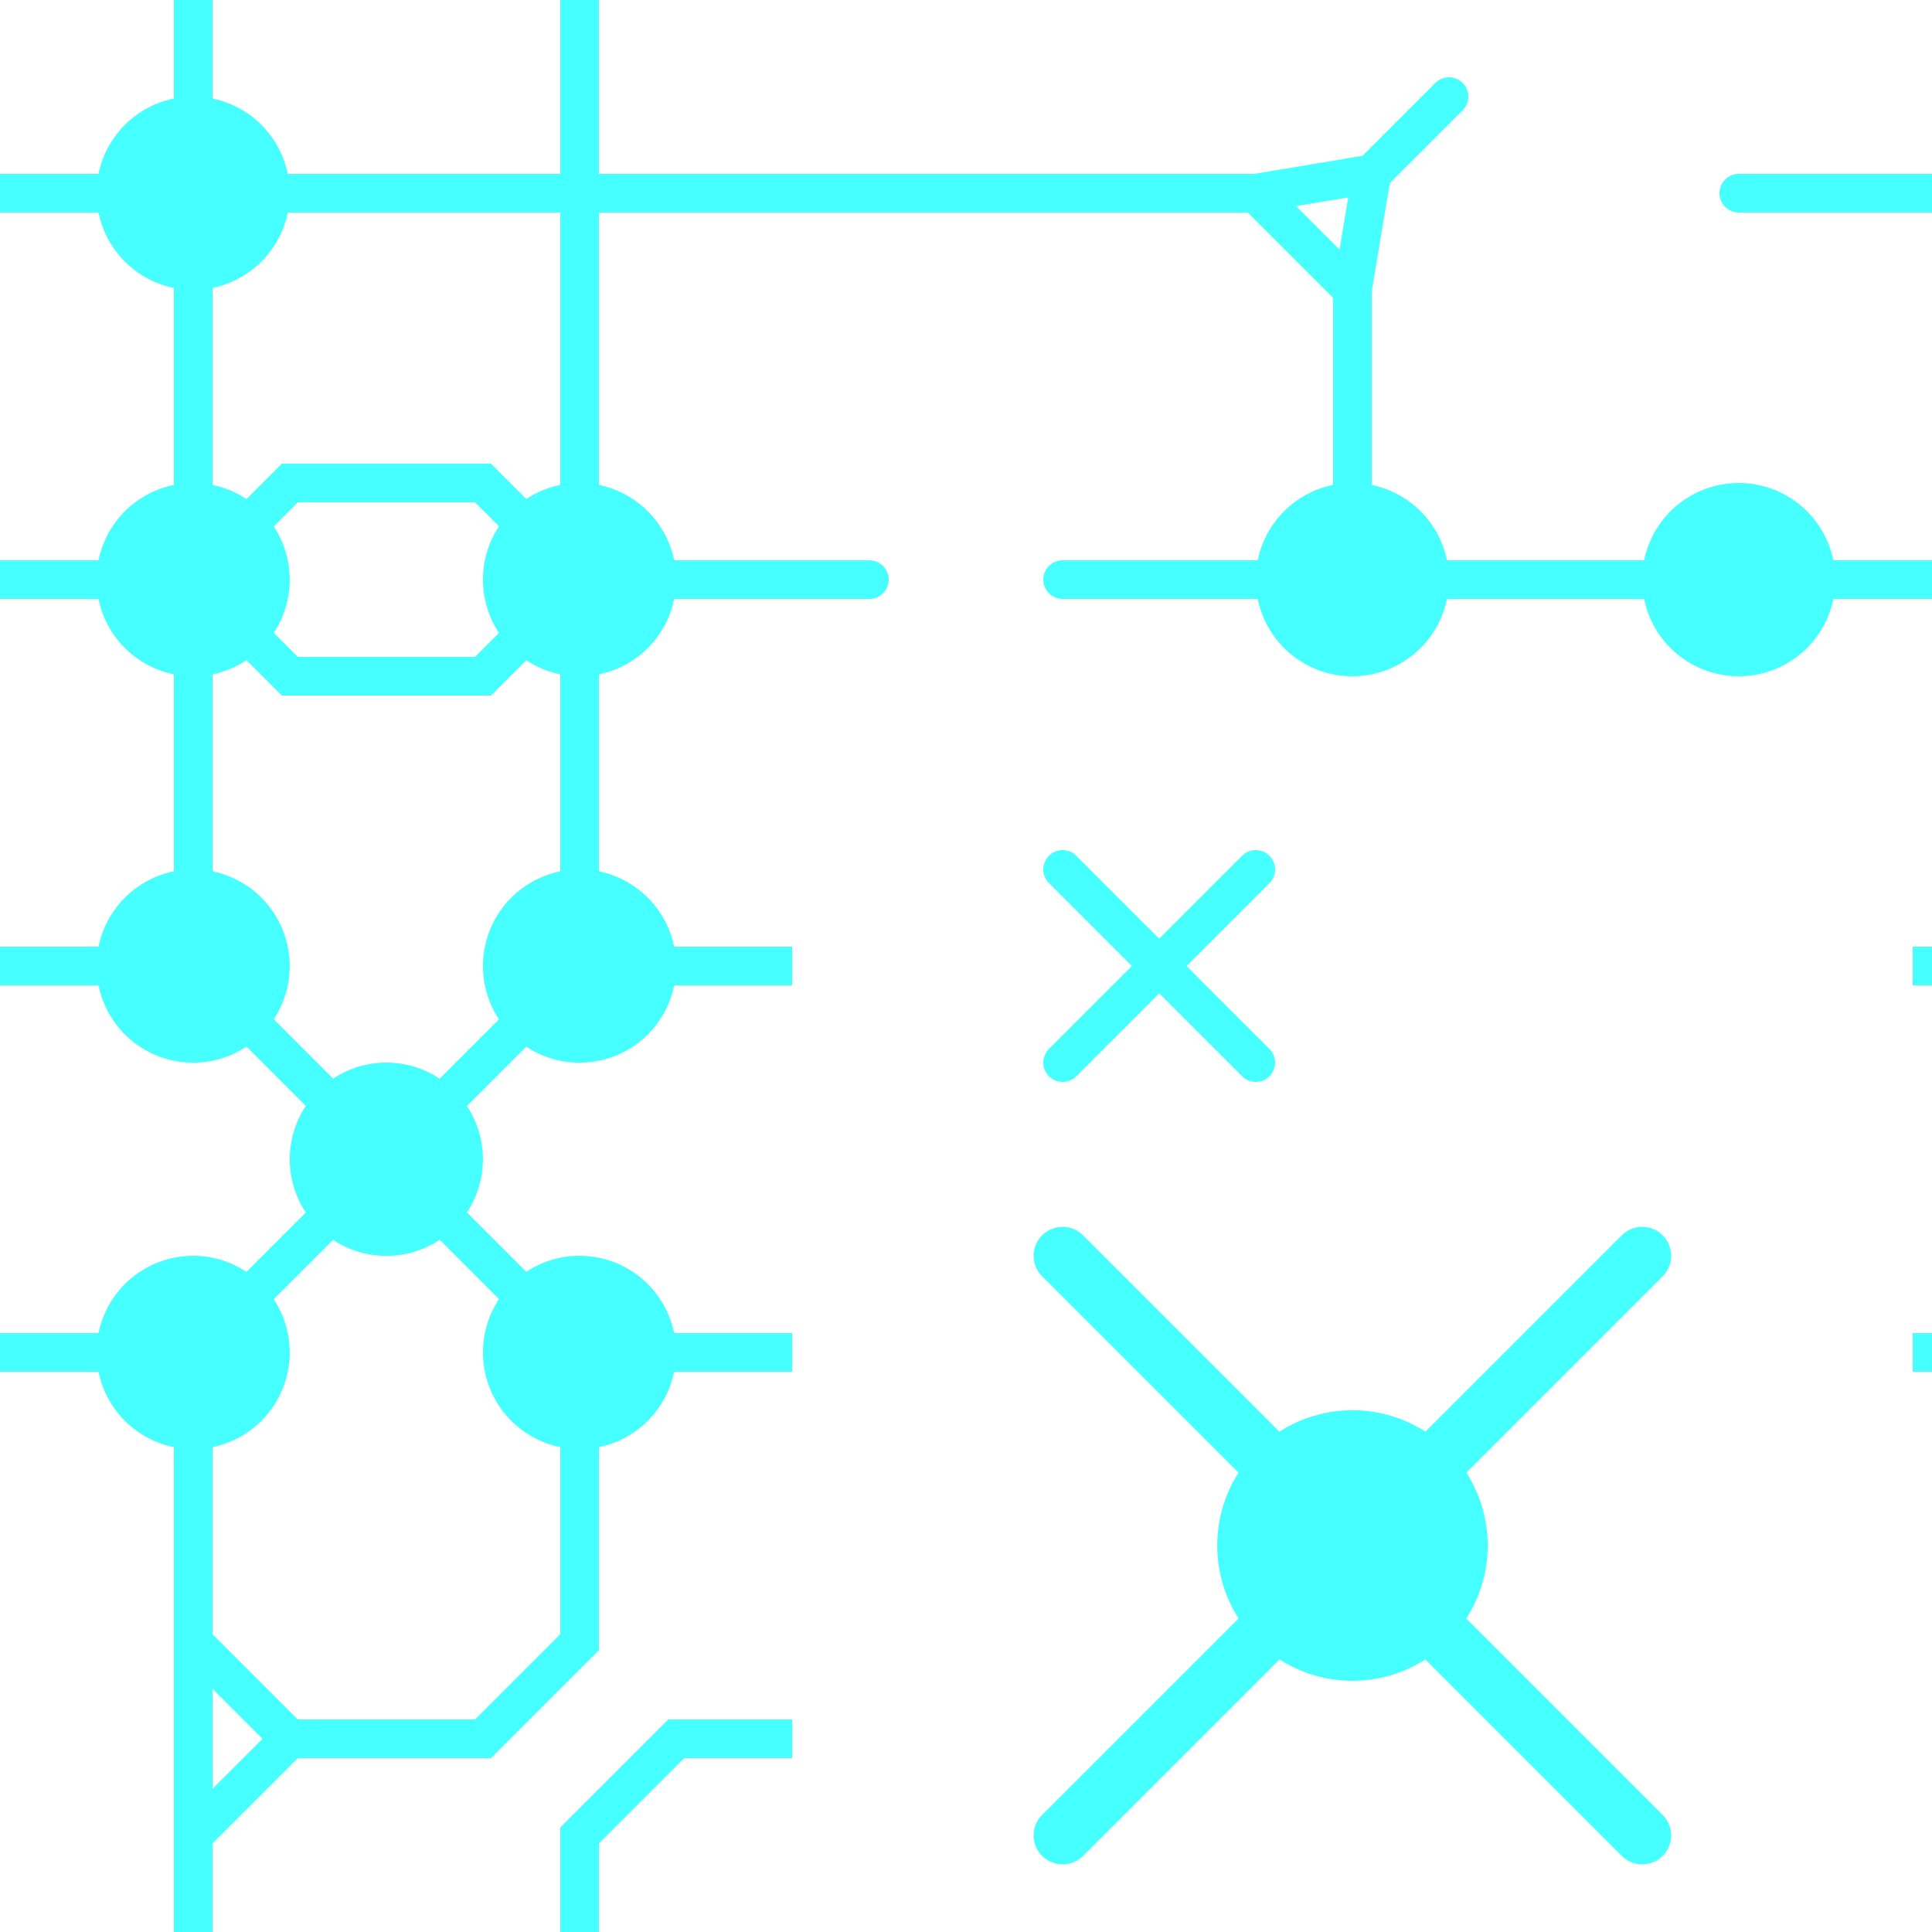 <?xml version="1.0" encoding="UTF-8" standalone="no"?>
<!-- Created with Inkscape (http://www.inkscape.org/) -->

<svg
   xmlns:dc="http://purl.org/dc/elements/1.1/"
   xmlns:cc="http://creativecommons.org/ns#"
   xmlns:rdf="http://www.w3.org/1999/02/22-rdf-syntax-ns#"
   xmlns:svg="http://www.w3.org/2000/svg"
   xmlns="http://www.w3.org/2000/svg"
   xmlns:sodipodi="http://sodipodi.sourceforge.net/DTD/sodipodi-0.dtd"
   xmlns:inkscape="http://www.inkscape.org/namespaces/inkscape"
   width="100"
   height="100"
   id="svg2"
   version="1.1"
   inkscape:version="0.48.2 r9819"
   inkscape:export-filename="C:\Users\Lutyens\Desktop\ObjData\BoxSphere\Stage\stage1\stageTex1-1.png"
   inkscape:export-xdpi="921.59998"
   inkscape:export-ydpi="921.59998"
   sodipodi:docname="stageTex1-1.svg">
  <defs
     id="defs4" />
  <sodipodi:namedview
     id="base"
     pagecolor="#ffffff"
     bordercolor="#666666"
     borderopacity="1.0"
     inkscape:pageopacity="0.0"
     inkscape:pageshadow="2"
     inkscape:zoom="8.59"
     inkscape:cx="50"
     inkscape:cy="50"
     inkscape:document-units="px"
     inkscape:current-layer="layer4"
     showgrid="false"
     inkscape:window-width="1679"
     inkscape:window-height="1058"
     inkscape:window-x="83"
     inkscape:window-y="-8"
     inkscape:window-maximized="1"
     showguides="true"
     inkscape:guide-bbox="true" />
  <g
     inkscape:label="レイヤー 1"
     inkscape:groupmode="layer"
     id="layer1"
     transform="translate(0,-952.362)"
     style="display:none"
     sodipodi:insensitive="true">
    <rect
       style="fill:#282864;fill-opacity:1;fill-rule:evenodd;stroke:none"
       id="rect3753"
       width="100"
       height="100"
       x="0"
       y="952.362" />
  </g>
  <g
     inkscape:groupmode="layer"
     id="layer2"
     inkscape:label="レイヤー"
     style="display:none"
     sodipodi:insensitive="true">
    <path
       style="fill:#282864;fill-opacity:1;fill-rule:evenodd;stroke:none"
       d="M 0,0 0,9 5.094,9 C 5.493,7.047 7.047,5.493 9,5.094 L 9,0 0,0 z m 11,0 0,5.094 C 12.953,5.493 14.507,7.047 14.906,9 L 29,9 29,0 11,0 z M 31,0 31,9 64.844,9 70.5,8.062 74.281,4.281 A 1,1 0 0 1 74.875,4 1,1 0 0 1 75.719,5.719 L 71.938,9.5 71,15.156 l 0,9.938 c 1.952,0.399 3.472,1.954 3.875,3.906 l 10.219,0 C 85.56,26.722 87.584,25 90,25 c 2.416,0 4.44,1.722 4.906,4 L 100,29 100,11 90,11 A 1.001,1.001 0 0 1 89.906,9 1,1 0 0 1 90,9 l 10,0 0,-9 -69,0 z m 38.781,10.219 -2.688,0.438 2.25,2.25 0.438,-2.688 z M 0,11 0,29 5.125,29 C 5.528,27.047 7.048,25.493 9,25.094 L 9,14.906 C 7.047,14.507 5.493,12.953 5.094,11 L 0,11 z m 14.906,0 C 14.507,12.953 12.953,14.507 11,14.906 l 0,10.188 c 0.63,0.129 1.23,0.376 1.75,0.719 L 14.281,24.281 14.594,24 15,24 l 10,0 0.406,0 0.312,0.281 L 27.25,25.812 C 27.774,25.465 28.366,25.25 29,25.125 L 29,11 14.906,11 z M 31,11 31,25.125 c 1.953,0.403 3.507,1.923 3.906,3.875 L 45,29 a 1,1 0 1 1 0,2 L 34.906,31 C 34.507,32.952 32.953,34.472 31,34.875 l 0,10.219 C 32.953,45.493 34.507,47.047 34.906,49 L 41,49 l 0,2 -6.094,0 C 34.44,53.278 32.416,55 30,55 28.98,55 28.041,54.712 27.25,54.188 L 24.188,57.25 C 24.712,58.041 25,58.98 25,60 c 0,1.02 -0.288,1.959 -0.812,2.75 L 27.25,65.812 C 28.041,65.288 28.98,65 30,65 c 2.416,0 4.44,1.722 4.906,4 L 41,69 l 0,2 -6.094,0 C 34.507,72.953 32.953,74.507 31,74.906 L 31,85 l 0,0.406 -0.281,0.312 -5,5 L 25.406,91 25,91 15.438,91 11,95.438 11,100 l 18,0 0,-5 0,-0.406 0.281,-0.312 5,-5 L 34.594,89 35,89 l 6,0 0,2 -5.562,0 L 31,95.438 31,100 l 69,0 0,-29 -1,0 0,-2 1,0 0,-18 -1,0 0,-2 1,0 0,-18 -5.094,0 C 94.44,33.278 92.416,35 90,35 87.584,35 85.56,33.278 85.094,31 l -10.188,0 C 74.44,33.278 72.416,35 70,35 67.584,35 65.56,33.278 65.094,31 L 55,31 A 1.001,1.001 0 0 1 54.906,29 1,1 0 0 1 55,29 l 10.125,0 C 65.528,27.047 67.048,25.493 69,25.094 L 69,15.438 64.562,11 31,11 z m -15.562,15 -1.25,1.25 C 14.705,28.038 15,28.989 15,30 c 0,1.011 -0.295,1.962 -0.812,2.75 l 1.25,1.25 9.125,0 1.25,-1.25 C 25.288,31.959 25,31.02 25,30 c 0,-1.02 0.288,-1.959 0.812,-2.75 l -1.25,-1.25 -9.125,0 z M 0,31 0,49 5.094,49 C 5.493,47.047 7.047,45.493 9,45.094 L 9,34.906 C 7.048,34.507 5.528,32.953 5.125,31 L 0,31 z m 12.75,3.188 c -0.52,0.343 -1.12,0.59 -1.75,0.719 l 0,10.188 c 2.278,0.466 4,2.49 4,4.906 0,1.02 -0.288,1.959 -0.812,2.75 L 17.25,55.812 C 18.041,55.288 18.98,55 20,55 c 1.02,0 1.959,0.288 2.75,0.812 L 25.812,52.75 C 25.288,51.959 25,51.02 25,50 c 0,-2.416 1.722,-4.44 4,-4.906 L 29,34.875 C 28.366,34.75 27.774,34.535 27.25,34.188 L 25.719,35.719 25.406,36 25,36 15,36 14.594,36 14.281,35.719 12.75,34.188 z m 42.125,9.781 a 1,1 0 0 1 0.031,0 1,1 0 0 1 0.812,0.312 L 60,48.562 64.281,44.281 A 1,1 0 0 1 64.875,44 1,1 0 0 1 65.719,45.719 L 61.438,50 l 4.281,4.281 a 1.016,1.016 0 1 1 -1.438,1.438 L 60,51.438 55.719,55.719 a 1.016,1.016 0 1 1 -1.438,-1.438 L 58.562,50 54.281,45.719 A 1,1 0 0 1 54.781,44 1,1 0 0 1 54.875,43.969 z M 0,51 0,68.75 5.125,68.875 C 5.639,66.66 7.629,65 10,65 c 1.02,0 1.959,0.288 2.75,0.812 L 15.812,62.75 C 15.288,61.959 15,61.02 15,60 c 0,-1.02 0.288,-1.959 0.812,-2.75 L 12.75,54.188 C 11.959,54.712 11.02,55 10,55 7.584,55 5.56,53.278 5.094,51 L 0,51 z M 54.844,63.469 A 1.5,1.5 0 0 1 56.062,63.938 L 66.219,74.094 C 67.309,73.393 68.607,73 70,73 c 1.393,0 2.691,0.393 3.781,1.094 L 83.938,63.938 a 1.5,1.5 0 0 1 0.875,-0.438 1.5,1.5 0 0 1 1.25,2.562 L 75.906,76.219 C 76.607,77.309 77,78.607 77,80 c 0,1.393 -0.393,2.691 -1.094,3.781 L 86.062,93.938 a 1.503,1.503 0 0 1 -2.125,2.125 L 73.781,85.906 C 72.691,86.607 71.393,87 70,87 68.607,87 67.309,86.607 66.219,85.906 L 56.062,96.062 a 1.503,1.503 0 0 1 -2.125,-2.125 L 64.094,83.781 C 63.393,82.691 63,81.393 63,80 c 0,-1.393 0.393,-2.691 1.094,-3.781 L 53.938,66.062 a 1.5,1.5 0 0 1 0.75,-2.562 1.5,1.5 0 0 1 0.156,-0.031 z M 17.25,64.188 14.188,67.25 C 14.712,68.041 15,68.98 15,70 c 0,2.416 -1.722,4.44 -4,4.906 L 11,84.562 15.438,89 24.562,89 29,84.562 29,74.906 C 26.722,74.44 25,72.416 25,70 c 0,-1.02 0.288,-1.959 0.812,-2.75 L 22.75,64.188 C 21.959,64.712 21.02,65 20,65 18.98,65 18.041,64.712 17.25,64.188 z M 0,70.75 0,100 9,100 9,74.906 C 7.006,74.498 5.421,72.887 5.062,70.875 L 0,70.75 z m 11,16.688 0,5.125 L 13.562,90 11,87.438 z"
       id="rect3755"
       inkscape:connector-curvature="0"
       inkscape:export-xdpi="921.59998"
       inkscape:export-ydpi="921.59998" />
  </g>
  <g
     inkscape:groupmode="layer"
     id="layer4"
     inkscape:label="レイヤー#2">
    <path
       sodipodi:type="arc"
       style="fill:#46ffff;fill-opacity:1;fill-rule:evenodd;stroke:none"
       id="path3771"
       sodipodi:cx="8.9639111"
       sodipodi:cy="7.1012807"
       sodipodi:rx="1.7462165"
       sodipodi:ry="1.2805588"
       d="m 10.71,7.101 a 1.746,1.281 0 1 1 -3.492,0 1.746,1.281 0 1 1 3.492,0 z"
       transform="matrix(2.863,0,0,3.905,-15.667,-17.727)" />
    <path
       transform="matrix(2.863,0,0,3.905,-15.667,2.273)"
       d="m 10.71,7.101 a 1.746,1.281 0 1 1 -3.492,0 1.746,1.281 0 1 1 3.492,0 z"
       sodipodi:ry="1.2805588"
       sodipodi:rx="1.7462165"
       sodipodi:cy="7.1012807"
       sodipodi:cx="8.9639111"
       id="path3773"
       style="fill:#46ffff;fill-opacity:1;fill-rule:evenodd;stroke:none"
       sodipodi:type="arc" />
    <path
       sodipodi:type="arc"
       style="fill:#46ffff;fill-opacity:1;fill-rule:evenodd;stroke:none"
       id="path3775"
       sodipodi:cx="8.9639111"
       sodipodi:cy="7.1012807"
       sodipodi:rx="1.7462165"
       sodipodi:ry="1.2805588"
       d="m 10.71,7.101 a 1.746,1.281 0 1 1 -3.492,0 1.746,1.281 0 1 1 3.492,0 z"
       transform="matrix(2.863,0,0,3.905,-15.667,22.273)" />
    <path
       transform="matrix(2.863,0,0,3.905,-15.667,42.273)"
       d="m 10.71,7.101 a 1.746,1.281 0 1 1 -3.492,0 1.746,1.281 0 1 1 3.492,0 z"
       sodipodi:ry="1.2805588"
       sodipodi:rx="1.7462165"
       sodipodi:cy="7.1012807"
       sodipodi:cx="8.9639111"
       id="path3777"
       style="fill:#46ffff;fill-opacity:1;fill-rule:evenodd;stroke:none"
       sodipodi:type="arc" />
    <path
       sodipodi:type="arc"
       style="fill:#46ffff;fill-opacity:1;fill-rule:evenodd;stroke:none"
       id="path3779"
       sodipodi:cx="8.9639111"
       sodipodi:cy="7.1012807"
       sodipodi:rx="1.7462165"
       sodipodi:ry="1.2805588"
       d="m 10.71,7.101 a 1.746,1.281 0 1 1 -3.492,0 1.746,1.281 0 1 1 3.492,0 z"
       transform="matrix(2.863,0,0,3.905,-5.667,32.273)" />
    <path
       transform="matrix(2.863,0,0,3.905,4.333,42.273)"
       d="m 10.71,7.101 a 1.746,1.281 0 1 1 -3.492,0 1.746,1.281 0 1 1 3.492,0 z"
       sodipodi:ry="1.2805588"
       sodipodi:rx="1.7462165"
       sodipodi:cy="7.1012807"
       sodipodi:cx="8.9639111"
       id="path3781"
       style="fill:#46ffff;fill-opacity:1;fill-rule:evenodd;stroke:none"
       sodipodi:type="arc" />
    <path
       sodipodi:type="arc"
       style="fill:#46ffff;fill-opacity:1;fill-rule:evenodd;stroke:none"
       id="path3783"
       sodipodi:cx="8.9639111"
       sodipodi:cy="7.1012807"
       sodipodi:rx="1.7462165"
       sodipodi:ry="1.2805588"
       d="m 10.71,7.101 a 1.746,1.281 0 1 1 -3.492,0 1.746,1.281 0 1 1 3.492,0 z"
       transform="matrix(2.863,0,0,3.905,4.333,22.273)" />
    <path
       transform="matrix(2.863,0,0,3.905,4.333,2.273)"
       d="m 10.71,7.101 a 1.746,1.281 0 1 1 -3.492,0 1.746,1.281 0 1 1 3.492,0 z"
       sodipodi:ry="1.2805588"
       sodipodi:rx="1.7462165"
       sodipodi:cy="7.1012807"
       sodipodi:cx="8.9639111"
       id="path3785"
       style="fill:#46ffff;fill-opacity:1;fill-rule:evenodd;stroke:none"
       sodipodi:type="arc" />
    <path
       sodipodi:type="arc"
       style="fill:#46ffff;fill-opacity:1;fill-rule:evenodd;stroke:none"
       id="path3787"
       sodipodi:cx="8.9639111"
       sodipodi:cy="7.1012807"
       sodipodi:rx="1.7462165"
       sodipodi:ry="1.2805588"
       d="m 10.71,7.101 a 1.746,1.281 0 1 1 -3.492,0 1.746,1.281 0 1 1 3.492,0 z"
       transform="matrix(2.863,0,0,3.905,44.333,2.273)" />
    <path
       transform="matrix(2.863,0,0,3.905,64.333,2.273)"
       d="m 10.71,7.101 a 1.746,1.281 0 1 1 -3.492,0 1.746,1.281 0 1 1 3.492,0 z"
       sodipodi:ry="1.2805588"
       sodipodi:rx="1.7462165"
       sodipodi:cy="7.1012807"
       sodipodi:cx="8.9639111"
       id="path3789"
       style="fill:#46ffff;fill-opacity:1;fill-rule:evenodd;stroke:none"
       sodipodi:type="arc" />
    <path
       sodipodi:type="arc"
       style="fill:#46ffff;fill-opacity:1;fill-rule:evenodd;stroke:none"
       id="path3791"
       sodipodi:cx="8.9639111"
       sodipodi:cy="7.1012807"
       sodipodi:rx="1.7462165"
       sodipodi:ry="1.2805588"
       d="m 10.71,7.101 a 1.746,1.281 0 1 1 -3.492,0 1.746,1.281 0 1 1 3.492,0 z"
       transform="matrix(4.009,0,0,5.466,34.067,41.182)" />
    <path
       style="fill:none;stroke:#46ffff;stroke-width:2;stroke-linecap:butt;stroke-linejoin:miter;stroke-opacity:1;stroke-miterlimit:4;stroke-dasharray:none"
       d="m -1,10 66,0 5,5 0,15"
       id="path3793"
       inkscape:connector-curvature="0"
       sodipodi:nodetypes="cccc" />
    <path
       style="fill:none;stroke:#46ffff;stroke-width:2;stroke-linecap:round;stroke-linejoin:miter;stroke-miterlimit:4;stroke-opacity:1;stroke-dasharray:none"
       d="M 101,30 55,30"
       id="path3795"
       inkscape:connector-curvature="0"
       sodipodi:nodetypes="cc" />
    <path
       style="fill:none;stroke:#46ffff;stroke-width:2;stroke-linecap:round;stroke-linejoin:miter;stroke-miterlimit:4;stroke-opacity:1;stroke-dasharray:none"
       d="M 101,10 90,10"
       id="path3797"
       inkscape:connector-curvature="0"
       sodipodi:nodetypes="cc" />
    <path
       style="fill:none;stroke:#46ffff;stroke-width:2;stroke-linecap:butt;stroke-linejoin:miter;stroke-miterlimit:4;stroke-opacity:1;stroke-dasharray:none"
       d="m 65,10 6,-1 -1,6"
       id="path3799"
       inkscape:connector-curvature="0"
       sodipodi:nodetypes="ccc" />
    <path
       style="fill:none;stroke:#46ffff;stroke-width:2;stroke-linecap:round;stroke-linejoin:miter;stroke-miterlimit:4;stroke-opacity:1;stroke-dasharray:none"
       d="M 75,5 71,9"
       id="path3801"
       inkscape:connector-curvature="0"
       sodipodi:nodetypes="cc" />
    <path
       style="fill:none;stroke:#46ffff;stroke-width:2;stroke-linecap:round;stroke-linejoin:miter;stroke-miterlimit:4;stroke-opacity:1;stroke-dasharray:none"
       d="m -1,30 11,0 5,-5 10,0 5,5 15,0"
       id="path3807"
       inkscape:connector-curvature="0"
       sodipodi:nodetypes="cccccc" />
    <path
       style="fill:none;stroke:#46ffff;stroke-width:2;stroke-linecap:butt;stroke-linejoin:miter;stroke-miterlimit:4;stroke-opacity:1;stroke-dasharray:none"
       d="m 30,30 -5,5 -10,0 -5,-5"
       id="path3809"
       inkscape:connector-curvature="0"
       sodipodi:nodetypes="cccc" />
    <path
       style="fill:none;stroke:#46ffff;stroke-width:2;stroke-linecap:butt;stroke-linejoin:miter;stroke-opacity:1;stroke-miterlimit:4;stroke-dasharray:none"
       d="m -1,50 11,0 20,20 11,0"
       id="path3811"
       inkscape:connector-curvature="0"
       sodipodi:nodetypes="cccc" />
    <path
       style="fill:none;stroke:#46ffff;stroke-width:2;stroke-linecap:butt;stroke-linejoin:miter;stroke-miterlimit:4;stroke-opacity:1;stroke-dasharray:none"
       d="M 41,50 30,50 10,70 -1,70"
       id="path3813"
       inkscape:connector-curvature="0"
       sodipodi:nodetypes="cccc" />
    <path
       style="fill:none;stroke:#46ffff;stroke-width:2;stroke-linecap:butt;stroke-linejoin:miter;stroke-miterlimit:4;stroke-opacity:1;stroke-dasharray:none"
       d="m 10,-1 0,51"
       id="path3815"
       inkscape:connector-curvature="0"
       sodipodi:nodetypes="cc" />
    <path
       style="fill:none;stroke:#46ffff;stroke-width:2;stroke-linecap:butt;stroke-linejoin:miter;stroke-opacity:1;stroke-miterlimit:4;stroke-dasharray:none"
       d="m 30,-1 0,51"
       id="path3817"
       inkscape:connector-curvature="0"
       sodipodi:nodetypes="cc" />
    <path
       style="fill:none;stroke:#46ffff;stroke-width:2;stroke-linecap:butt;stroke-linejoin:miter;stroke-opacity:1;stroke-miterlimit:4;stroke-dasharray:none"
       d="m 30,70 0,15 -5,5 -10,0"
       id="path3819"
       inkscape:connector-curvature="0"
       sodipodi:nodetypes="cccc" />
    <path
       style="fill:none;stroke:#46ffff;stroke-width:2;stroke-linecap:butt;stroke-linejoin:miter;stroke-opacity:1;stroke-miterlimit:4;stroke-dasharray:none"
       d="m 10,70 0,31"
       id="path3821"
       inkscape:connector-curvature="0"
       sodipodi:nodetypes="cc" />
    <path
       style="fill:none;stroke:#46ffff;stroke-width:2;stroke-linecap:round;stroke-linejoin:miter;stroke-miterlimit:4;stroke-opacity:1;stroke-dasharray:none"
       d="M 55,45 65,55"
       id="path3825"
       inkscape:connector-curvature="0"
       sodipodi:nodetypes="cc" />
    <path
       style="fill:none;stroke:#46ffff;stroke-width:3;stroke-linecap:round;stroke-linejoin:miter;stroke-opacity:1;stroke-miterlimit:4;stroke-dasharray:none"
       d="M 55,65 85,95"
       id="path3829"
       inkscape:connector-curvature="0"
       sodipodi:nodetypes="cc" />
    <path
       style="fill:none;stroke:#46ffff;stroke-width:3;stroke-linecap:round;stroke-linejoin:miter;stroke-opacity:1;stroke-miterlimit:4;stroke-dasharray:none"
       d="M 85,65 55,95"
       id="path3831"
       inkscape:connector-curvature="0"
       sodipodi:nodetypes="cc" />
    <path
       style="fill:none;stroke:#46ffff;stroke-width:2;stroke-linecap:butt;stroke-linejoin:miter;stroke-miterlimit:4;stroke-opacity:1;stroke-dasharray:none"
       d="m 10,85 5,5 -5,5"
       id="path3833"
       inkscape:connector-curvature="0"
       sodipodi:nodetypes="ccc" />
    <path
       style="fill:none;stroke:#46ffff;stroke-width:2;stroke-linecap:butt;stroke-linejoin:miter;stroke-miterlimit:4;stroke-opacity:1;stroke-dasharray:none"
       d="m 30,101 0,-6 5,-5 6,0"
       id="path3835"
       inkscape:connector-curvature="0"
       sodipodi:nodetypes="cccc" />
    <path
       inkscape:connector-curvature="0"
       id="path3837"
       d="M 55,55 65,45"
       style="fill:none;stroke:#46ffff;stroke-width:2;stroke-linecap:round;stroke-linejoin:miter;stroke-miterlimit:4;stroke-opacity:1;stroke-dasharray:none"
       sodipodi:nodetypes="cc" />
    <path
       style="fill:none;stroke:#46ffff;stroke-width:2;stroke-linecap:butt;stroke-linejoin:miter;stroke-miterlimit:4;stroke-opacity:1;stroke-dasharray:none"
       d="m 99,50 2,0"
       id="path3839"
       inkscape:connector-curvature="0"
       sodipodi:nodetypes="cc" />
    <path
       sodipodi:nodetypes="cc"
       inkscape:connector-curvature="0"
       id="path3841"
       d="m 99,70 2,0"
       style="fill:none;stroke:#46ffff;stroke-width:2;stroke-linecap:butt;stroke-linejoin:miter;stroke-miterlimit:4;stroke-opacity:1;stroke-dasharray:none" />
  </g>
  <g
     inkscape:groupmode="layer"
     id="layer3"
     inkscape:label="レイヤー#1"
     style="opacity:0.5;display:none"
     sodipodi:insensitive="true">
    <path
       style="fill:none;stroke:#000000;stroke-width:1px;stroke-linecap:butt;stroke-linejoin:miter;stroke-opacity:1"
       d="m 0,20 100,0"
       id="path3758"
       inkscape:connector-curvature="0"
       sodipodi:nodetypes="cc" />
    <path
       style="fill:none;stroke:#000000;stroke-width:1px;stroke-linecap:butt;stroke-linejoin:miter;stroke-opacity:1"
       d="m 0,40 100,0"
       id="path3760"
       inkscape:connector-curvature="0"
       sodipodi:nodetypes="cc" />
    <path
       style="fill:none;stroke:#000000;stroke-width:1px;stroke-linecap:butt;stroke-linejoin:miter;stroke-opacity:1"
       d="m 40,0 0,100"
       id="path3762"
       inkscape:connector-curvature="0"
       sodipodi:nodetypes="cc" />
    <path
       style="fill:none;stroke:#000000;stroke-width:1px;stroke-linecap:butt;stroke-linejoin:miter;stroke-opacity:1"
       d="m 0,80 40,0"
       id="path3764"
       inkscape:connector-curvature="0"
       sodipodi:nodetypes="cc" />
    <path
       style="fill:none;stroke:#000000;stroke-width:1px;stroke-linecap:butt;stroke-linejoin:miter;stroke-opacity:1"
       d="m 20,0 0,20"
       id="path3766"
       inkscape:connector-curvature="0"
       sodipodi:nodetypes="cc" />
    <path
       style="fill:none;stroke:#000000;stroke-width:1px;stroke-linecap:butt;stroke-linejoin:miter;stroke-opacity:1"
       d="m 20,80 0,20"
       id="path3768"
       inkscape:connector-curvature="0"
       sodipodi:nodetypes="cc" />
    <path
       style="fill:none;stroke:#000000;stroke-width:1px;stroke-linecap:butt;stroke-linejoin:miter;stroke-opacity:1"
       d="M 60,40 60,0"
       id="path3770"
       inkscape:connector-curvature="0"
       sodipodi:nodetypes="cc" />
    <path
       style="fill:none;stroke:#000000;stroke-width:1px;stroke-linecap:butt;stroke-linejoin:miter;stroke-opacity:1"
       d="M 80,40 80,0"
       id="path3772"
       inkscape:connector-curvature="0"
       sodipodi:nodetypes="cc" />
    <path
       style="fill:none;stroke:#000000;stroke-width:1px;stroke-linecap:butt;stroke-linejoin:miter;stroke-opacity:1"
       d="m 50,40 0,60"
       id="path3774"
       inkscape:connector-curvature="0"
       sodipodi:nodetypes="cc" />
    <path
       style="fill:none;stroke:#000000;stroke-width:1px;stroke-linecap:butt;stroke-linejoin:miter;stroke-opacity:1"
       d="m 90,40 0,60"
       id="path3776"
       inkscape:connector-curvature="0"
       sodipodi:nodetypes="cc" />
    <path
       style="fill:none;stroke:#000000;stroke-width:1px;stroke-linecap:butt;stroke-linejoin:miter;stroke-opacity:1"
       d="m 50,60 40,0"
       id="path3778"
       inkscape:connector-curvature="0"
       sodipodi:nodetypes="cc" />
    <path
       style="fill:none;stroke:#000000;stroke-width:1px;stroke-linecap:butt;stroke-linejoin:miter;stroke-opacity:1"
       d="M 70,60 70,40"
       id="path3780"
       inkscape:connector-curvature="0"
       sodipodi:nodetypes="cc" />
  </g>
</svg>
